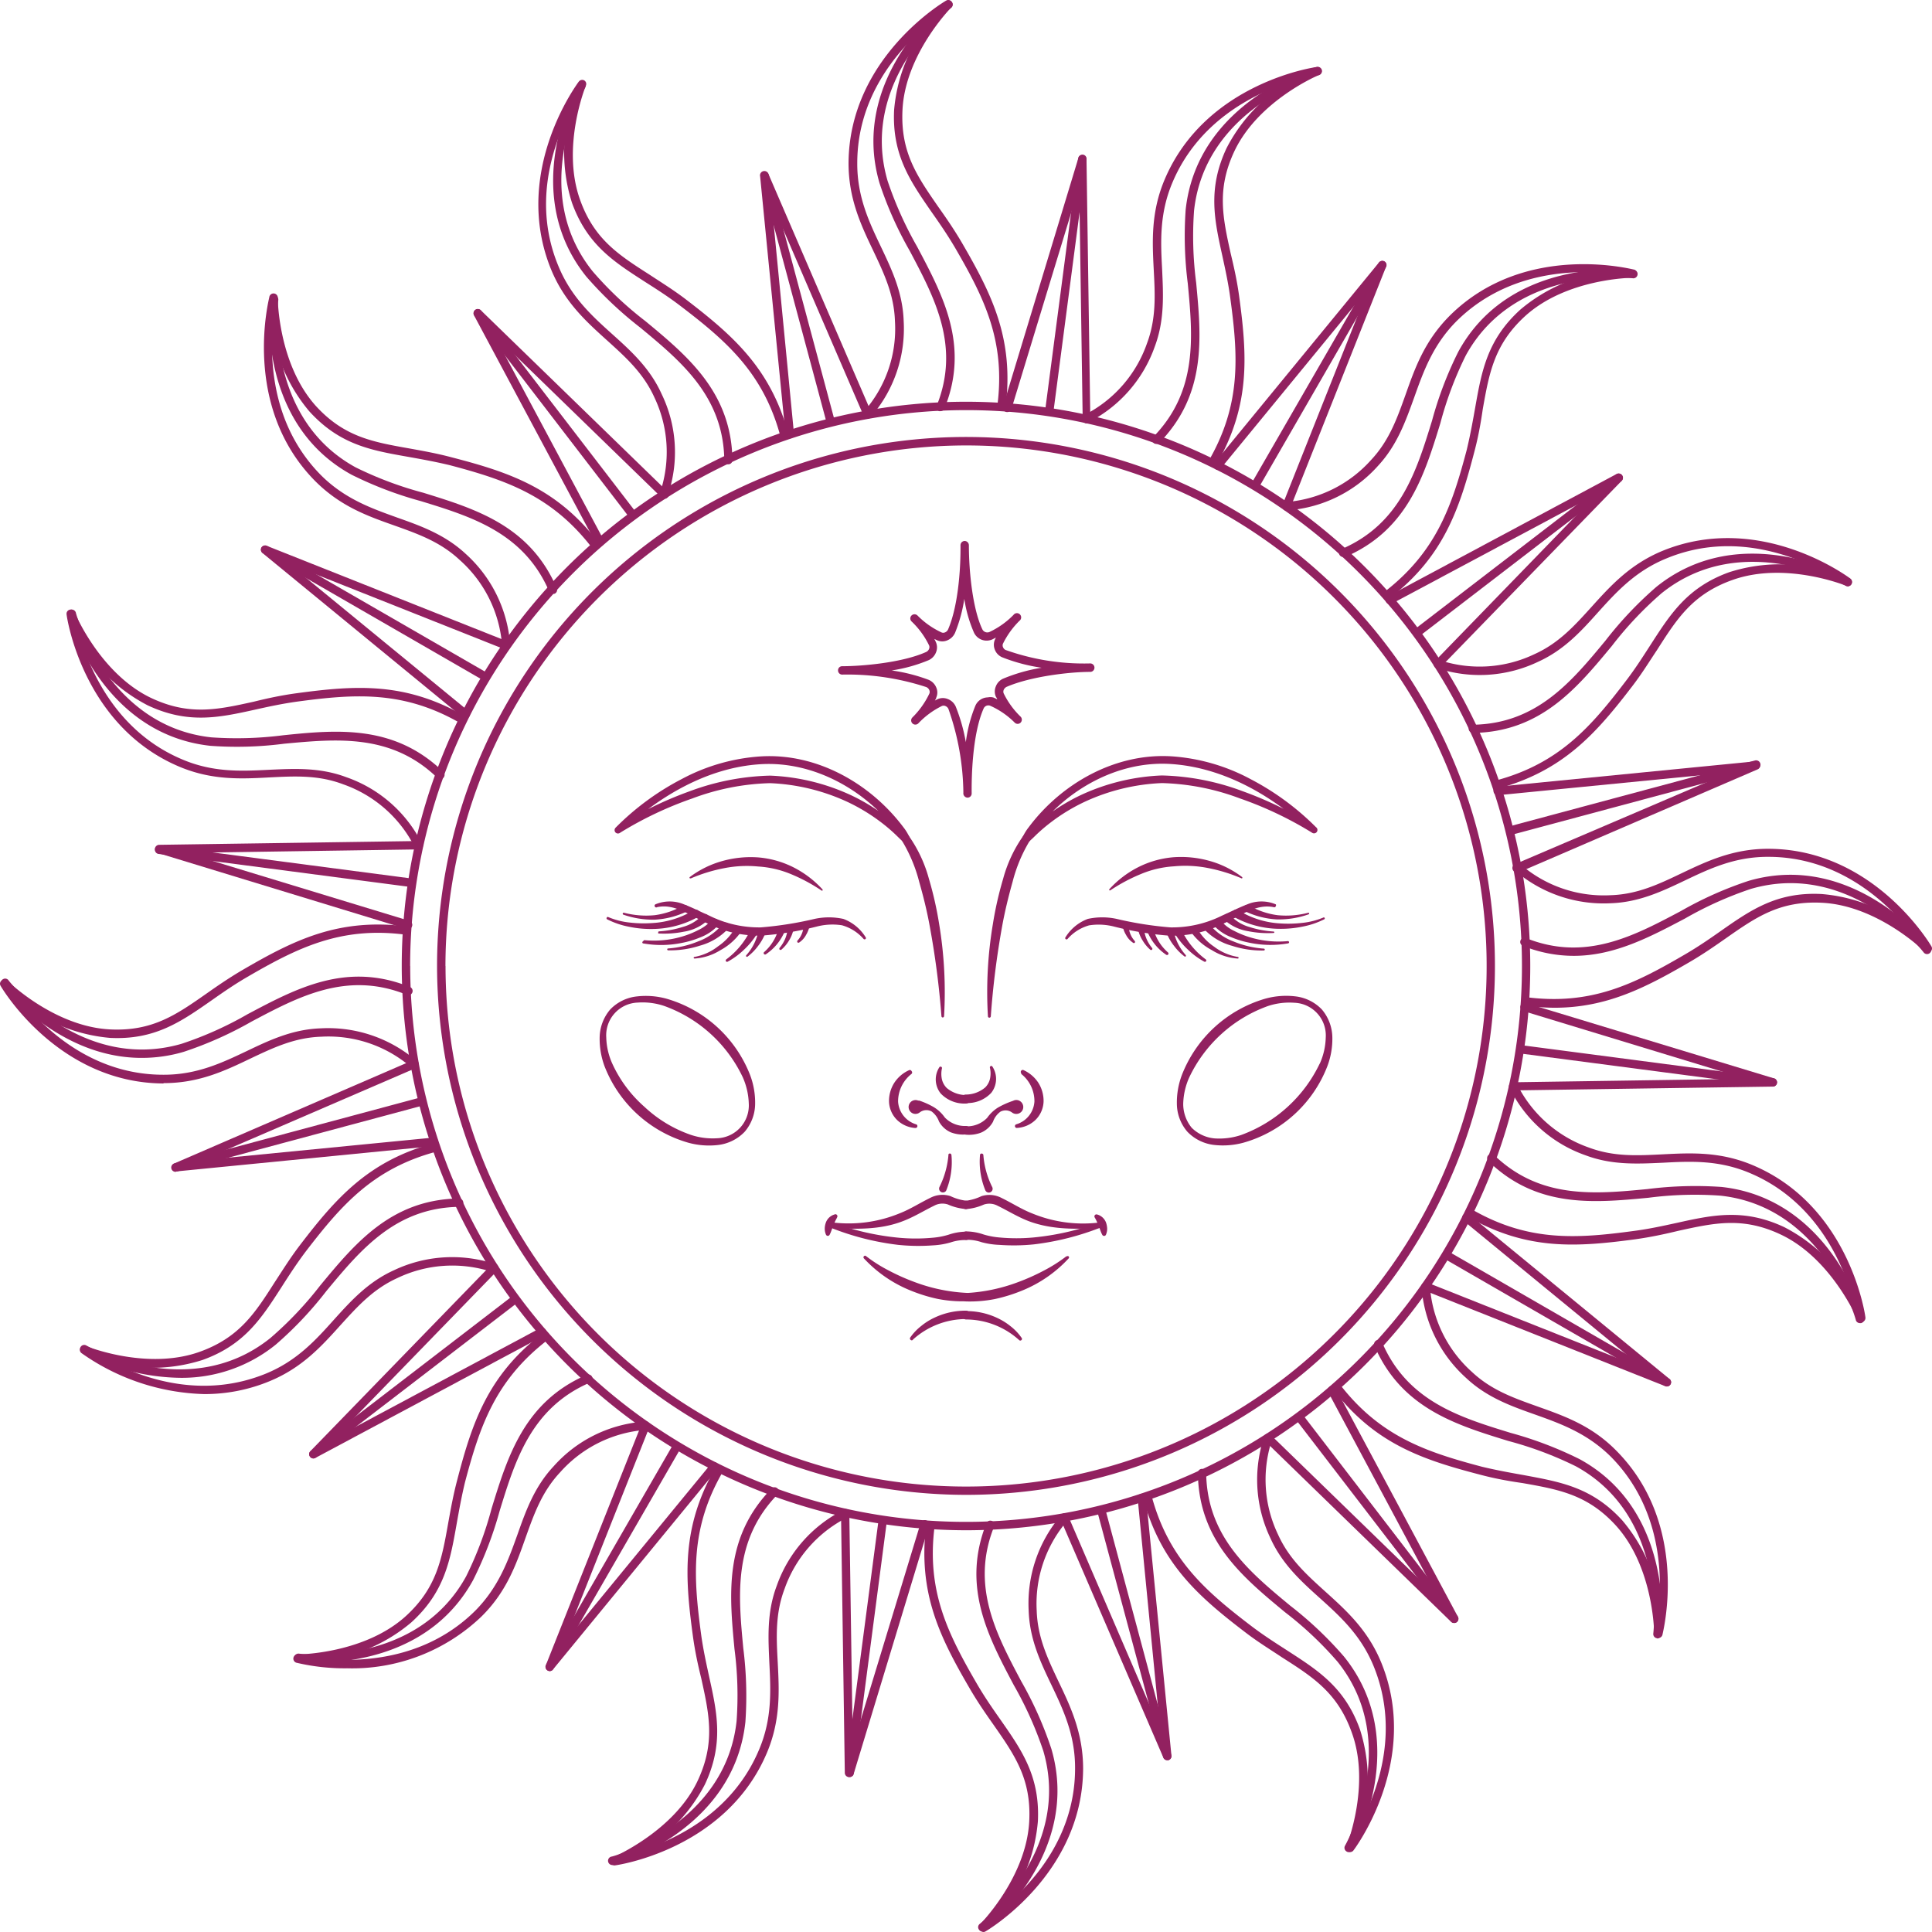 <svg xmlns="http://www.w3.org/2000/svg" viewBox="0 0 228.14 228.14"><defs><style>.cls-1{fill:#922160;}</style></defs><g id="Layer_2" data-name="Layer 2"><g id="BG"><path class="cls-1" d="M51.61,114.07a62.46,62.46,0,1,1,62.46,62.45A62.53,62.53,0,0,1,51.61,114.07Zm1,0A61.47,61.47,0,1,0,114.07,52.6,61.54,61.54,0,0,0,52.6,114.07Z"/><path class="cls-1" d="M47.44,114.07a66.63,66.63,0,1,1,66.63,66.63A66.71,66.71,0,0,1,47.44,114.07Zm1,0a65.64,65.64,0,1,0,65.64-65.64A65.71,65.71,0,0,0,48.43,114.07Z"/><path class="cls-1" d="M113.76,93.61A30.63,30.63,0,0,0,112,83.73a.65.65,0,0,0-.37-.36.53.53,0,0,0-.41,0,9.68,9.68,0,0,0-2.78,2.05h0a.49.49,0,0,1-.7-.7h0a9.94,9.94,0,0,0,2-2.81.52.52,0,0,0,0-.41.67.67,0,0,0-.37-.37,29.91,29.91,0,0,0-9.92-1.47h0a.49.49,0,0,1-.49-.49.48.48,0,0,1,.48-.5c2.38,0,7.14-.42,9.92-1.68a.67.67,0,0,0,.35-.37.53.53,0,0,0,0-.41,9.77,9.77,0,0,0-2.07-2.83h0a.49.49,0,0,1,0-.7.5.5,0,0,1,.7,0h0a9.69,9.69,0,0,0,2.84,2,.5.5,0,0,0,.4,0,.66.66,0,0,0,.38-.37c1.13-2.61,1.49-6.84,1.46-9.92h0a.5.5,0,0,1,.49-.51h0a.51.51,0,0,1,.5.49h0c0,3.28.48,7.62,1.59,9.94a.65.65,0,0,0,.88.3,9.76,9.76,0,0,0,2.8-2h0a.5.5,0,1,1,.71.69h0A10,10,0,0,0,118.44,76a.51.51,0,0,0,0,.42.61.61,0,0,0,.3.33,27.56,27.56,0,0,0,10,1.59h0a.5.5,0,0,1,0,1h0c-2.42,0-7,.53-9.86,1.76a.72.72,0,0,0-.36.37.54.54,0,0,0,0,.41,9.82,9.82,0,0,0,2,2.75h0a.5.5,0,0,1,0,.7.49.49,0,0,1-.7,0,9.55,9.55,0,0,0-2.91-2,.61.61,0,0,0-.77.36c-1.37,3.12-1.42,8.41-1.4,10h0a.49.49,0,0,1-.49.5h0A.51.51,0,0,1,113.76,93.61Zm3.56-11.24.43.2c0-.11-.11-.21-.16-.32a1.53,1.53,0,0,1,0-1.19,1.63,1.63,0,0,1,.89-.93A20.45,20.45,0,0,1,123,78.85a20.65,20.65,0,0,1-4.67-1.24,1.6,1.6,0,0,1-.85-.88,1.54,1.54,0,0,1,0-1.19l.12-.25-.39.2a1.65,1.65,0,0,1-2.19-.77,15.69,15.69,0,0,1-1.15-4,17.63,17.63,0,0,1-1.09,4,1.71,1.71,0,0,1-.93.9,1.5,1.5,0,0,1-1.16,0h0l-.36-.17c.07.13.14.27.2.41a1.53,1.53,0,0,1,0,1.17,1.67,1.67,0,0,1-.88.93,18.4,18.4,0,0,1-4.36,1.21,20.35,20.35,0,0,1,4.35,1.1,1.66,1.66,0,0,1,.92.92,1.47,1.47,0,0,1,0,1.18c0,.12-.11.24-.16.35l.34-.17a1.54,1.54,0,0,1,1.19,0,1.66,1.66,0,0,1,.93.89,21.07,21.07,0,0,1,1.19,4.2,16.86,16.86,0,0,1,1.12-4.29,1.63,1.63,0,0,1,1.48-1A1.36,1.36,0,0,1,117.32,82.37Zm-6.38-7.26h0Z"/><path class="cls-1" d="M155.85,125.59a8,8,0,0,0,.7-3.07,3.86,3.86,0,0,0-3.73-4.11,8,8,0,0,0-3.13.4,16.43,16.43,0,0,0-9.27,8.44,8.08,8.08,0,0,0-.7,3.08,4.44,4.44,0,0,0,1,2.84,4.38,4.38,0,0,0,2.73,1.26,8.17,8.17,0,0,0,3.13-.41,16.58,16.58,0,0,0,9.26-8.43Zm-9,9.34a9.24,9.24,0,0,1-3.48.27,5.18,5.18,0,0,1-3.16-1.56,5.12,5.12,0,0,1-1.24-3.3,9.2,9.2,0,0,1,.6-3.42,15.08,15.08,0,0,1,9.87-9,9.21,9.21,0,0,1,3.47-.27,5.13,5.13,0,0,1,3.17,1.54,5.21,5.21,0,0,1,1.25,3.3,9.14,9.14,0,0,1-.6,3.44,15,15,0,0,1-9.88,9Z"/><path class="cls-1" d="M71.4,125.94a9.33,9.33,0,0,1-.59-3.44,5.21,5.21,0,0,1,1.25-3.3,5.11,5.11,0,0,1,3.17-1.54,9.21,9.21,0,0,1,3.47.27,15.08,15.08,0,0,1,9.87,9,9.2,9.2,0,0,1,.6,3.42,5.12,5.12,0,0,1-1.24,3.3,5.18,5.18,0,0,1-3.17,1.56,9.21,9.21,0,0,1-3.47-.27,15.06,15.06,0,0,1-9.89-9ZM81.55,134a8.14,8.14,0,0,0,3.13.41,3.88,3.88,0,0,0,3.74-4.1,8.28,8.28,0,0,0-.7-3.08,16.41,16.41,0,0,0-9.28-8.44,8,8,0,0,0-3.13-.4,3.86,3.86,0,0,0-3.72,4.11,8,8,0,0,0,.7,3.07,15.16,15.16,0,0,0,3.8,5.12A15.35,15.35,0,0,0,81.55,134Z"/><path class="cls-1" d="M125.92,148.35a17.83,17.83,0,0,1-2.72,1.72,24.71,24.71,0,0,1-2.93,1.31,20.44,20.44,0,0,1-6.2,1.31h0a.49.49,0,0,0-.46.53.48.48,0,0,0,.48.46,15.34,15.34,0,0,0,3.38-.28,18.84,18.84,0,0,0,3.22-1,15.31,15.31,0,0,0,5.5-3.8.17.17,0,0,0,0-.24.18.18,0,0,0-.22,0Z"/><path class="cls-1" d="M129.82,144.36a15.75,15.75,0,0,1-7.9-1.06c-1.27-.49-2.34-1.2-3.67-1.85a3.09,3.09,0,0,0-2.36-.2,6,6,0,0,1-1.82.54.49.49,0,0,0-.5.49.5.5,0,0,0,.48.5h0a6.44,6.44,0,0,0,2.13-.54,2.08,2.08,0,0,1,1.64.15c1.14.55,2.4,1.34,3.71,1.83,2.7,1,5.58.94,8.32.79a.33.33,0,1,0,0-.65Z"/><path class="cls-1" d="M129.72,144.38a30.89,30.89,0,0,1-7.72,1.75,21.61,21.61,0,0,1-3.94,0,9.26,9.26,0,0,1-1.89-.35,6.57,6.57,0,0,0-2.1-.37h0a.52.52,0,0,0-.49.51.5.5,0,0,0,.51.48,5.4,5.4,0,0,1,1.84.29A9.32,9.32,0,0,0,118,147a23.39,23.39,0,0,0,4.1-.06,31.75,31.75,0,0,0,7.9-2,.34.34,0,0,0,.18-.44.33.33,0,0,0-.42-.19Z"/><path class="cls-1" d="M129.33,143.87a6.51,6.51,0,0,1,.4.89c.15.31.22.66.43,1.05v0a.24.24,0,0,0,.32.11.22.22,0,0,0,.12-.13,1.72,1.72,0,0,0,.14-.68,2.45,2.45,0,0,0-.12-.7,1.54,1.54,0,0,0-1.08-1,.24.24,0,0,0-.28.34Z"/><path class="cls-1" d="M120.57,126.8a4.1,4.1,0,0,1,1.58,3.27,3,3,0,0,1-2.13,2.69h0a.22.22,0,0,0,.1.43,3.43,3.43,0,0,0,2.11-.9,3.2,3.2,0,0,0,1-2.19,4,4,0,0,0-.63-2.26,4.14,4.14,0,0,0-1.72-1.47.23.23,0,0,0-.32.11.23.23,0,0,0,.06.28Z"/><path class="cls-1" d="M115.73,136.34a8.86,8.86,0,0,0,.62,4.21.45.45,0,0,0,.83-.35.08.08,0,0,0,0,0,10.25,10.25,0,0,1-1.06-3.81h0a.19.19,0,0,0-.2-.17A.17.17,0,0,0,115.73,136.34Z"/><path class="cls-1" d="M120.65,158a6.23,6.23,0,0,0-1.29-1.37,7.54,7.54,0,0,0-1.6-1,8.56,8.56,0,0,0-3.69-.81.49.49,0,0,0-.49.49.51.51,0,0,0,.49.5,9.38,9.38,0,0,1,6.27,2.43v0a.19.19,0,0,0,.28,0A.18.18,0,0,0,120.65,158Z"/><path class="cls-1" d="M116.9,126.1a3,3,0,0,1,0,1.3,2.13,2.13,0,0,1-.55,1,3.57,3.57,0,0,1-2.3.85h0a.5.5,0,0,0,0,1,3.84,3.84,0,0,0,3-1.2,2.66,2.66,0,0,0,.12-3.13.16.16,0,0,0-.23,0A.16.16,0,0,0,116.9,126.1Z"/><path class="cls-1" d="M119.6,130a9.84,9.84,0,0,0-1.76.79,4.47,4.47,0,0,0-1.27,1.21,3.29,3.29,0,0,1-2.5,1,.5.5,0,0,0-.45.54.49.49,0,0,0,.45.45,4,4,0,0,0,1.79-.25,2.92,2.92,0,0,0,1.4-1.28,2.49,2.49,0,0,1,.88-1.19,1.29,1.29,0,0,1,1.38.11.83.83,0,0,0,1.15-.17.82.82,0,0,0-.17-1.15.79.79,0,0,0-.78-.11Z"/><path class="cls-1" d="M120.81,98.73a16.07,16.07,0,0,0-2.36,5.06,41.71,41.71,0,0,0-1.21,5.35,48.42,48.42,0,0,0-.58,10.88.16.16,0,0,0,.17.15A.17.17,0,0,0,117,120a100.06,100.06,0,0,1,1.35-10.69c.32-1.76.75-3.5,1.23-5.21a17.86,17.86,0,0,1,2-4.79l0,0a.49.49,0,0,0-.13-.68A.5.5,0,0,0,120.81,98.73Z"/><path class="cls-1" d="M155.38,97.68a43.33,43.33,0,0,0-8.67-4.26,29,29,0,0,0-9.52-1.85,25,25,0,0,0-9.44,2.26,22.68,22.68,0,0,0-4.17,2.52,18.82,18.82,0,0,0-1.87,1.58l-.43.42-.21.2-.06.06v0c-.09.07.17-.21.53.09.19.33.08.27.11.29a.34.34,0,0,1,0,.1,7.08,7.08,0,0,1,.56-.87c3.73-5,9.81-8.42,16.09-8s12.06,3.8,16.58,8.07l0,0a.41.41,0,0,0,.57,0,.4.4,0,0,0,0-.56,31.32,31.32,0,0,0-7.8-5.74,22.94,22.94,0,0,0-9.31-2.68c-6.64-.41-13,3.2-16.87,8.38a6.07,6.07,0,0,0-.71,1.15,1.11,1.11,0,0,0,0,.17s-.08,0,.12.32c.37.3.65,0,.56.09l.11-.07a1.27,1.27,0,0,0,.16-.15l.23-.21.42-.41a20,20,0,0,1,1.79-1.52,22,22,0,0,1,4-2.41,24,24,0,0,1,9.06-2.18,28.17,28.17,0,0,1,9.2,1.81,43.14,43.14,0,0,1,8.54,4.06.4.4,0,1,0,.44-.67Z"/><path class="cls-1" d="M102,148.58a15.31,15.31,0,0,0,5.5,3.8,18.84,18.84,0,0,0,3.22,1,15.34,15.34,0,0,0,3.38.28.48.48,0,0,0,.48-.5.5.5,0,0,0-.46-.49h0a20.32,20.32,0,0,1-6.2-1.31,24.71,24.71,0,0,1-2.93-1.31,17.35,17.35,0,0,1-2.72-1.72h0a.17.17,0,0,0-.24,0A.18.18,0,0,0,102,148.58Z"/><path class="cls-1" d="M98.26,145c2.75.15,5.63.25,8.33-.79,1.31-.49,2.57-1.28,3.71-1.83a2.05,2.05,0,0,1,1.63-.15,6.5,6.5,0,0,0,2.14.54h0a.5.5,0,0,0,.48-.51.49.49,0,0,0-.5-.48,5.89,5.89,0,0,1-1.82-.54,3.09,3.09,0,0,0-2.36.2c-1.33.65-2.4,1.36-3.67,1.85a15.79,15.79,0,0,1-7.91,1.06.33.33,0,0,0-.35.29.33.33,0,0,0,.29.36Z"/><path class="cls-1" d="M98.16,145a31.53,31.53,0,0,0,7.9,2,23.29,23.29,0,0,0,4.09.06,9.13,9.13,0,0,0,2.07-.34,5.49,5.49,0,0,1,1.85-.29.48.48,0,0,0,.5-.48.5.5,0,0,0-.48-.51h0a6.68,6.68,0,0,0-2.11.37,9,9,0,0,1-1.88.35,21.61,21.61,0,0,1-3.94,0,30.89,30.89,0,0,1-7.72-1.75h0a.34.34,0,0,0-.43.2A.34.34,0,0,0,98.16,145Z"/><path class="cls-1" d="M98.59,143.4a1.54,1.54,0,0,0-1.08,1,2.15,2.15,0,0,0-.12.7,1.72,1.72,0,0,0,.14.68.24.24,0,0,0,.32.14.34.34,0,0,0,.12-.12v0c.2-.39.28-.74.42-1.05a6.56,6.56,0,0,1,.41-.89l.06-.13a.24.24,0,0,0-.28-.34Z"/><path class="cls-1" d="M107.33,126.38a4.08,4.08,0,0,0-1.72,1.47,4,4,0,0,0-.63,2.26,3.2,3.2,0,0,0,1,2.19,3.43,3.43,0,0,0,2.1.9.23.23,0,0,0,.25-.2.21.21,0,0,0-.14-.23h0a3,3,0,0,1-2.14-2.69,4.14,4.14,0,0,1,1.59-3.27l0,0a.23.23,0,0,0,0-.33A.22.22,0,0,0,107.33,126.38Z"/><path class="cls-1" d="M112,136.35a10.44,10.44,0,0,1-1.06,3.81.45.45,0,0,0,.79.43l0,0a8.86,8.86,0,0,0,.62-4.21.2.2,0,0,0-.2-.17.19.19,0,0,0-.17.17Z"/><path class="cls-1" d="M107.8,158.19a9.36,9.36,0,0,1,6.27-2.43.5.5,0,0,0,.49-.5.49.49,0,0,0-.49-.49,8.56,8.56,0,0,0-3.69.81,7.3,7.3,0,0,0-1.6,1,6.27,6.27,0,0,0-1.3,1.37.21.21,0,0,0,.06.28.19.19,0,0,0,.24,0Z"/><path class="cls-1" d="M110.94,126a2.65,2.65,0,0,0,.14,3.12,3.85,3.85,0,0,0,3,1.19.5.5,0,0,0,0-1h0a3.57,3.57,0,0,1-2.29-.84,2.15,2.15,0,0,1-.56-1,3,3,0,0,1,0-1.31.16.16,0,0,0-.12-.2A.16.16,0,0,0,110.94,126Z"/><path class="cls-1" d="M108.62,131.35a1.29,1.29,0,0,1,1.38-.11,2.55,2.55,0,0,1,.88,1.19,2.94,2.94,0,0,0,1.39,1.28,4.06,4.06,0,0,0,1.8.25.5.5,0,0,0,0-1,3.29,3.29,0,0,1-2.5-1,4.38,4.38,0,0,0-1.28-1.21,9.43,9.43,0,0,0-1.75-.79l-.12,0a.82.82,0,1,0-.59,1.53A.82.82,0,0,0,108.62,131.35Z"/><path class="cls-1" d="M106.54,99.33a17.83,17.83,0,0,1,2,4.79c.49,1.71.92,3.45,1.24,5.21A100.06,100.06,0,0,1,111.17,120a.16.16,0,0,0,.16.15.17.17,0,0,0,.15-.15,49,49,0,0,0-.58-10.88,41.71,41.71,0,0,0-1.21-5.35,16.1,16.1,0,0,0-2.37-5.06.49.49,0,0,0-.8.57Z"/><path class="cls-1" d="M73.2,98.35a43.14,43.14,0,0,1,8.54-4.06,28.11,28.11,0,0,1,9.19-1.81A24,24,0,0,1,100,94.66a22,22,0,0,1,4,2.41,20,20,0,0,1,1.79,1.52l.42.41.22.21.17.15.11.07c-.09-.06.19.21.56-.09.2-.33.09-.28.12-.32a.55.55,0,0,0,0-.17,5.61,5.61,0,0,0-.7-1.15c-3.89-5.18-10.23-8.79-16.87-8.38A22.9,22.9,0,0,0,80.49,92a31.14,31.14,0,0,0-7.8,5.74.41.41,0,0,0,0,.57.42.42,0,0,0,.57,0l0,0c4.51-4.27,10.31-7.7,16.58-8.07s12.36,3.06,16.08,8a7.35,7.35,0,0,1,.57.87.34.34,0,0,1,0-.1s-.07,0,.12-.29c.35-.3.62,0,.52-.09v0l-.06-.06-.21-.2-.44-.42a18.7,18.7,0,0,0-1.86-1.58,22.43,22.43,0,0,0-4.18-2.52,25,25,0,0,0-9.44-2.26,29,29,0,0,0-9.51,1.85,43.33,43.33,0,0,0-8.67,4.26.39.39,0,0,0-.12.55A.4.4,0,0,0,73.2,98.35Z"/><path class="cls-1" d="M150.65,106.79a4.33,4.33,0,0,0-3.37,0c-1.05.41-2,.9-3,1.34a13.16,13.16,0,0,1-6.07,1.38,41.91,41.91,0,0,1-6.34-1,8,8,0,0,0-3.42,0,5.26,5.26,0,0,0-2.62,2.15.17.17,0,0,0,0,.23.17.17,0,0,0,.22,0h0a5.29,5.29,0,0,1,2.56-1.62,7.31,7.31,0,0,1,3,.16,37.89,37.89,0,0,0,6.49,1.06,13.59,13.59,0,0,0,6.49-1.48c2-.91,3.76-2.33,5.85-1.88a.17.17,0,0,0,.21-.14A.17.17,0,0,0,150.65,106.79Z"/><path class="cls-1" d="M152.1,111.13a11.69,11.69,0,0,1-4.33-.4,10.63,10.63,0,0,1-2-.79,4.66,4.66,0,0,1-1.59-1.2l0,0a.51.51,0,0,0-.7-.11.5.5,0,0,0-.11.69l0,0a5.47,5.47,0,0,0,2,1.34,11,11,0,0,0,2.21.67,12.06,12.06,0,0,0,4.52.07.14.14,0,0,0,.12-.16A.16.16,0,0,0,152.1,111.13Z"/><path class="cls-1" d="M156.31,108.33a8.86,8.86,0,0,1-2.55.65,14.45,14.45,0,0,1-2.63.06,10.4,10.4,0,0,1-4.89-1.55.48.48,0,0,0-.66.14.47.47,0,0,0,.14.65l0,0a11.27,11.27,0,0,0,5.35,1.4,12.6,12.6,0,0,0,2.74-.26,9.67,9.67,0,0,0,2.59-.88.13.13,0,0,0,0-.18.13.13,0,0,0-.16,0Z"/><path class="cls-1" d="M154.49,107.78a10.39,10.39,0,0,1-3.63.29,9.11,9.11,0,0,1-3.39-1.16.41.41,0,1,0-.4.72l0,0a10,10,0,0,0,3.72.94,10.61,10.61,0,0,0,3.73-.6.11.11,0,0,0,.07-.14A.11.11,0,0,0,154.49,107.78Z"/><path class="cls-1" d="M142.16,109.69a7.09,7.09,0,0,0,3.34,2,11.35,11.35,0,0,0,3.74.55.11.11,0,0,0,.11-.11.11.11,0,0,0-.1-.11,11.49,11.49,0,0,1-3.57-.84,6.64,6.64,0,0,1-2.83-2h0a.43.43,0,0,0-.61-.1.44.44,0,0,0-.1.61Z"/><path class="cls-1" d="M140.6,110a7.19,7.19,0,0,0,2.49,2.19,6.59,6.59,0,0,0,3.07,1,.09.09,0,0,0,.1-.09.1.1,0,0,0-.09-.1,6.33,6.33,0,0,1-2.8-1.21,6.47,6.47,0,0,1-2-2.15v0a.42.42,0,0,0-.56-.19.43.43,0,0,0-.19.57S140.59,110,140.6,110Z"/><path class="cls-1" d="M138.73,110.25a9.26,9.26,0,0,0,1.55,1.89,8.9,8.9,0,0,0,1.93,1.42.17.17,0,0,0,.22-.07.16.16,0,0,0-.05-.2,9.33,9.33,0,0,1-2.85-3.45v0a.46.46,0,0,0-.6-.22.45.45,0,0,0-.22.6Z"/><path class="cls-1" d="M137.76,110.16a5.87,5.87,0,0,0,.89,1.55,6.08,6.08,0,0,0,1.21,1.22.11.11,0,0,0,.16,0,.14.14,0,0,0,0-.15,6.09,6.09,0,0,1-1.42-2.79v0a.43.43,0,0,0-.5-.34.44.44,0,0,0-.34.5S137.75,110.14,137.76,110.16Z"/><path class="cls-1" d="M135.49,110a6,6,0,0,0,2.23,2.75.18.18,0,0,0,.24-.06.19.19,0,0,0-.05-.23,5.58,5.58,0,0,1-1.69-2.7v0a.38.38,0,1,0-.73.23S135.49,110,135.49,110Z"/><path class="cls-1" d="M134.39,109.76a4,4,0,0,0,.55,1.32,4.52,4.52,0,0,0,.88,1.06.16.16,0,0,0,.22,0,.15.15,0,0,0,0-.2,4.38,4.38,0,0,1-.65-1.07,3.65,3.65,0,0,1-.29-1.17h0a.36.36,0,1,0-.71,0Z"/><path class="cls-1" d="M132.55,109.2a3,3,0,0,0,.42,1.2,2.49,2.49,0,0,0,.82.92.15.15,0,0,0,.21,0,.17.17,0,0,0,0-.2h0a2.75,2.75,0,0,1-.72-1.86v0a.35.35,0,0,0-.33-.36.36.36,0,0,0-.36.34Z"/><path class="cls-1" d="M150.39,110a11.7,11.7,0,0,1-2.83-.53,4.82,4.82,0,0,1-2.28-1.39h0a.44.44,0,0,0-.7.54l0,0a5.48,5.48,0,0,0,2.81,1.34,11.9,11.9,0,0,0,3,.21.09.09,0,0,0,.09-.1A.1.1,0,0,0,150.39,110Z"/><path class="cls-1" d="M146.65,103.55a11.38,11.38,0,0,0-3.82-1.89,12.43,12.43,0,0,0-4.3-.43,11.32,11.32,0,0,0-4.16,1.19A11.85,11.85,0,0,0,131,105a.11.11,0,0,0,0,.13.11.11,0,0,0,.12,0,20.47,20.47,0,0,1,3.63-1.93,11.92,11.92,0,0,1,3.89-.9,13.87,13.87,0,0,1,4,.2,19.24,19.24,0,0,1,3.92,1.2.11.11,0,0,0,.13,0A.11.11,0,0,0,146.65,103.55Z"/><path class="cls-1" d="M77.6,107.12c2.08-.45,3.87,1,5.85,1.88a13.59,13.59,0,0,0,6.49,1.48,37.78,37.78,0,0,0,6.48-1.06,7.36,7.36,0,0,1,3-.16,5.29,5.29,0,0,1,2.56,1.62h0a.17.17,0,0,0,.23,0,.16.16,0,0,0,0-.22,5.22,5.22,0,0,0-2.62-2.15,8,8,0,0,0-3.41,0,42.11,42.11,0,0,1-6.34,1,13.16,13.16,0,0,1-6.07-1.38c-1-.44-1.94-.93-3-1.34a4.36,4.36,0,0,0-3.38,0,.18.18,0,0,0-.08.23A.19.19,0,0,0,77.6,107.12Z"/><path class="cls-1" d="M76,111.41a12.11,12.11,0,0,0,4.53-.07,11,11,0,0,0,2.21-.67,5.44,5.44,0,0,0,2-1.34.49.49,0,0,0,0-.7.5.5,0,0,0-.7,0l0,0,0,0a4.76,4.76,0,0,1-1.59,1.2,10.63,10.63,0,0,1-2,.79,11.72,11.72,0,0,1-4.34.4.15.15,0,0,0-.15.13A.13.13,0,0,0,76,111.41Z"/><path class="cls-1" d="M71.7,108.56a9.74,9.74,0,0,0,2.6.88,12.54,12.54,0,0,0,2.74.26,11.27,11.27,0,0,0,5.35-1.4.47.47,0,0,0,.18-.64.48.48,0,0,0-.64-.19l0,0A10.48,10.48,0,0,1,77,109a14.45,14.45,0,0,1-2.63-.06,8.78,8.78,0,0,1-2.55-.65h0a.13.13,0,0,0-.17.06A.14.14,0,0,0,71.7,108.56Z"/><path class="cls-1" d="M73.59,108a10.61,10.61,0,0,0,3.73.6,10.06,10.06,0,0,0,3.72-.94.41.41,0,0,0,.2-.55.4.4,0,0,0-.54-.2h0a9.11,9.11,0,0,1-3.39,1.16,10.37,10.37,0,0,1-3.63-.29.12.12,0,0,0-.14.08A.11.11,0,0,0,73.59,108Z"/><path class="cls-1" d="M85.29,109.16a6.61,6.61,0,0,1-2.84,2,11.36,11.36,0,0,1-3.56.84.1.1,0,0,0-.1.11.11.11,0,0,0,.11.11,11.38,11.38,0,0,0,3.74-.55,7.13,7.13,0,0,0,3.34-2,.44.44,0,0,0,0-.62.43.43,0,0,0-.62.05l0,0Z"/><path class="cls-1" d="M86.8,109.59a6.57,6.57,0,0,1-2,2.15A6.36,6.36,0,0,1,82,113a.1.1,0,0,0-.09.1.11.11,0,0,0,.1.09,6.59,6.59,0,0,0,3.08-1A7.08,7.08,0,0,0,87.53,110a.42.42,0,1,0-.7-.46.05.05,0,0,0,0,0Z"/><path class="cls-1" d="M88.61,109.84a9.33,9.33,0,0,1-2.85,3.45.16.16,0,0,0,.17.27,8.9,8.9,0,0,0,1.93-1.42,9.26,9.26,0,0,0,1.55-1.89.45.45,0,0,0-.14-.62.46.46,0,0,0-.63.14s0,0,0,0Z"/><path class="cls-1" d="M89.55,110a6.09,6.09,0,0,1-1.42,2.79.12.12,0,0,0,0,.17.12.12,0,0,0,.15,0,6.08,6.08,0,0,0,1.21-1.22,6.16,6.16,0,0,0,.89-1.55.43.43,0,1,0-.81-.29s0,0,0,.06Z"/><path class="cls-1" d="M91.92,109.73a5.58,5.58,0,0,1-1.69,2.7.16.16,0,0,0,0,.24.17.17,0,0,0,.23,0A6,6,0,0,0,92.65,110a.39.39,0,0,0-.2-.51.38.38,0,0,0-.51.2s0,0,0,0Z"/><path class="cls-1" d="M93,109.68a3.91,3.91,0,0,1-.28,1.17,4.38,4.38,0,0,1-.65,1.07.16.16,0,0,0,0,.22.16.16,0,0,0,.2,0,4.33,4.33,0,0,0,.89-1.06,4.21,4.21,0,0,0,.54-1.32.36.36,0,0,0-.27-.43.37.37,0,0,0-.43.28.43.43,0,0,1,0,0Z"/><path class="cls-1" d="M94.89,109.2a2.74,2.74,0,0,1-.71,1.86h0a.17.17,0,0,0,0,.23.17.17,0,0,0,.2,0,2.49,2.49,0,0,0,.82-.92,3.16,3.16,0,0,0,.42-1.2.35.35,0,0,0-.31-.38.36.36,0,0,0-.39.31v.07Z"/><path class="cls-1" d="M77.75,110.23a11.82,11.82,0,0,0,3-.21,5.4,5.4,0,0,0,2.81-1.34.43.43,0,0,0,0-.62.44.44,0,0,0-.62,0s0,0,0,0h0a4.86,4.86,0,0,1-2.29,1.39,11.62,11.62,0,0,1-2.82.53.1.1,0,0,0-.1.11A.11.11,0,0,0,77.75,110.23Z"/><path class="cls-1" d="M81.59,103.72a19.05,19.05,0,0,1,3.92-1.2,13.87,13.87,0,0,1,4-.2,12,12,0,0,1,3.89.9A20.47,20.47,0,0,1,97,105.15a.09.09,0,0,0,.13,0,.13.13,0,0,0,0-.12,12,12,0,0,0-3.39-2.59,11.32,11.32,0,0,0-4.16-1.19,12.43,12.43,0,0,0-4.3.43,11.53,11.53,0,0,0-3.83,1.89.1.1,0,0,0,0,.14S81.55,103.73,81.59,103.72Z"/><path class="cls-1" d="M102.59,49.24a.52.52,0,0,0,.38-.17,15.84,15.84,0,0,0,3.74-11.17c-.11-3.36-1.42-6.1-2.68-8.75-1.39-2.91-2.82-5.92-2.8-9.88,0-7.82,4.71-13.24,8-16.07A19.5,19.5,0,0,0,105.58,13c-.25,5.29,1.9,8.38,4.4,12,.92,1.31,1.86,2.66,2.79,4.24,3.43,5.91,6,11,5,18.68a.5.5,0,0,0,.43.56.5.5,0,0,0,.55-.43c1-8-1.59-13.23-5.12-19.31-.94-1.61-1.9-3-2.83-4.31C108.3,20.81,106.33,18,106.57,13,106.88,6.4,112.31.9,112.36.85a.49.49,0,0,0,0-.65.47.47,0,0,0-.63-.13c-.12.06-11.47,6.69-11.53,19.2,0,4.18,1.46,7.29,2.9,10.3,1.27,2.68,2.48,5.21,2.58,8.36a14.75,14.75,0,0,1-3.5,10.48.5.5,0,0,0,0,.7A.5.5,0,0,0,102.59,49.24Z"/><path class="cls-1" d="M128.26,50h0a.51.51,0,0,0,.49-.5l-.45-30.68a.51.51,0,0,0-.43-.48.49.49,0,0,0-.54.35L118.44,48a.5.5,0,0,0,1,.28l8-26.27.41,27.49A.49.49,0,0,0,128.26,50Z"/><path class="cls-1" d="M123.91,49a.5.5,0,0,0,.49-.43l3.9-29.75a.49.49,0,0,0-.42-.56.51.51,0,0,0-.56.43l-3.9,29.75a.5.5,0,0,0,.42.56Z"/><path class="cls-1" d="M143.24,55.06a.51.51,0,0,0,.43-.24c4-7,3.6-12.84,2.66-19.8-.25-1.85-.62-3.49-1-5.07-.94-4.25-1.68-7.6.43-12.09,2.84-6,9.95-9,10-9a.5.5,0,0,0,.29-.59.49.49,0,0,0-.54-.36c-.13,0-13.15,1.81-18,13.33-1.62,3.86-1.44,7.3-1.27,10.63.16,3,.3,5.76-.81,8.71a15,15,0,0,1-7.24,8.35.49.49,0,0,0-.23.66.5.5,0,0,0,.66.23,16,16,0,0,0,7.74-8.89c1.18-3.14,1-6.18.87-9.11-.17-3.22-.34-6.54,1.19-10.2,3-7.19,9.42-10.42,13.5-11.79a19.5,19.5,0,0,0-7.08,7.66c-2.25,4.79-1.44,8.47-.5,12.72.34,1.57.7,3.18.94,5,.92,6.78,1.31,12.49-2.53,19.17A.5.5,0,0,0,143,55,.54.54,0,0,0,143.24,55.06Z"/><path class="cls-1" d="M151.9,60.31a.48.48,0,0,0,.46-.32l11.32-28.51a.5.5,0,0,0-.2-.61.52.52,0,0,0-.64.12L143.41,54.67a.49.49,0,0,0,.07.7.49.49,0,0,0,.69-.07l17.42-21.23L151.44,59.63a.5.5,0,0,0,.28.64A.58.58,0,0,0,151.9,60.31Z"/><path class="cls-1" d="M148.23,57.79a.51.51,0,0,0,.43-.24l15-26a.49.49,0,0,0-.18-.68.51.51,0,0,0-.68.18l-15,26a.49.49,0,0,0,.43.74Z"/><path class="cls-1" d="M163.79,70.76a.48.48,0,0,0,.3-.11c6.35-4.89,8.23-10.47,10-17.27.48-1.8.77-3.45,1-5.05.76-4.29,1.36-7.67,5-11,4.93-4.48,12.64-4.53,12.72-4.53h0a.49.49,0,0,0,.49-.43.48.48,0,0,0-.36-.54c-.12,0-12.84-3.37-21.72,5.42-3,3-4.13,6.2-5.24,9.34-1,2.8-1.93,5.44-4.09,7.74a15,15,0,0,1-9.88,4.94.49.49,0,0,0-.47.52.51.51,0,0,0,.53.47A15.83,15.83,0,0,0,162.73,55C165,52.55,166,49.69,167,46.92c1.07-3,2.19-6.18,5-9,5.55-5.49,12.69-6,17-5.73a19.59,19.59,0,0,0-9.47,4.37c-3.91,3.55-4.57,7.26-5.33,11.56-.28,1.57-.57,3.2-1,5-1.75,6.61-3.57,12-9.67,16.74a.5.5,0,0,0,.3.89Z"/><path class="cls-1" d="M169.79,78.92a.44.44,0,0,0,.35-.16l21.37-22a.49.49,0,0,0,0-.64.48.48,0,0,0-.63-.14l-27,14.44a.49.49,0,0,0,.47.87l24.22-12.94L169.43,78.08a.5.5,0,0,0,0,.7A.52.52,0,0,0,169.79,78.92Z"/><path class="cls-1" d="M167.36,75.19a.49.49,0,0,0,.3-.1l23.8-18.28a.51.51,0,0,0,.09-.7.5.5,0,0,0-.7-.09L167.06,74.3A.49.49,0,0,0,167,75,.47.47,0,0,0,167.36,75.19Z"/><path class="cls-1" d="M176.77,93.12l.13,0C184.64,91,188.51,86.57,192.77,81c1.14-1.49,2-2.9,2.91-4.26,2.34-3.67,4.19-6.57,8.86-8.24,6.27-2.26,13.41.65,13.48.68a.49.49,0,0,0,.62-.21.5.5,0,0,0-.13-.64c-.1-.08-10.58-8-22.15-3.3-3.87,1.59-6.18,4.15-8.41,6.62-2,2.21-3.86,4.29-6.74,5.59a15,15,0,0,1-11,.78.5.5,0,0,0-.63.3.51.51,0,0,0,.31.64,16,16,0,0,0,11.75-.82c3.07-1.39,5.1-3.64,7.06-5.83,2.16-2.39,4.39-4.86,8.06-6.36,7.22-3,14-.72,17.88,1.2a19.62,19.62,0,0,0-10.42.41c-5,1.79-7,5-9.35,8.64-.87,1.35-1.76,2.75-2.87,4.2-4.14,5.44-7.9,9.76-15.34,11.76a.5.5,0,0,0,.13,1Z"/><path class="cls-1" d="M179.19,103a.43.43,0,0,0,.19,0l28.17-12.15a.5.5,0,0,0,.28-.58.49.49,0,0,0-.53-.37l-30.49,3a.5.5,0,0,0,.1,1l27.33-2.69L179,102a.5.5,0,0,0,.2,1Z"/><path class="cls-1" d="M178.37,98.58l.13,0,29-7.78a.49.49,0,1,0-.26-1l-29,7.78a.49.49,0,0,0-.35.6A.5.5,0,0,0,178.37,98.58Z"/><path class="cls-1" d="M183.55,119c6.14,0,10.73-2.35,15.89-5.35,1.62-.94,3-1.9,4.33-2.83,3.56-2.49,6.36-4.46,11.33-4.22,6.64.31,12.14,5.74,12.19,5.79a.49.49,0,0,0,.65,0,.48.48,0,0,0,.13-.64c-.06-.11-6.7-11.46-19.2-11.52h-.09c-4.14,0-7.23,1.47-10.21,2.89-2.68,1.28-5.21,2.49-8.37,2.59a15,15,0,0,1-10.48-3.5.5.5,0,0,0-.7,0,.49.49,0,0,0,0,.7,16.08,16.08,0,0,0,11.17,3.75c3.36-.11,6.1-1.42,8.75-2.68,2.89-1.38,5.87-2.8,9.79-2.8h.09c7.8,0,13.22,4.71,16.06,8a19.41,19.41,0,0,0-9.79-3.61c-5.28-.27-8.37,1.9-11.94,4.4-1.31.92-2.67,1.86-4.26,2.78-5.9,3.44-11,6-18.67,5a.49.49,0,1,0-.13,1A27.25,27.25,0,0,0,183.55,119Z"/><path class="cls-1" d="M178.68,128.76h0l30.67-.45a.51.51,0,0,0,.49-.43.5.5,0,0,0-.35-.54l-29.32-8.9a.51.51,0,0,0-.62.33.5.5,0,0,0,.33.62l26.28,8-27.49.41a.49.49,0,0,0-.49.5A.49.49,0,0,0,178.68,128.76Z"/><path class="cls-1" d="M209.34,128.31a.51.51,0,0,0,.5-.44.5.5,0,0,0-.43-.55l-29.75-3.9a.51.51,0,0,0-.56.42.5.5,0,0,0,.43.56l29.75,3.9Z"/><path class="cls-1" d="M219.79,156.12h.12a.51.51,0,0,0,.37-.54c0-.14-1.81-13.16-13.33-18-3.86-1.62-7.3-1.44-10.63-1.27-3,.15-5.76.3-8.72-.81a15,15,0,0,1-8.34-7.24.49.49,0,0,0-.89.43,15.8,15.8,0,0,0,8.88,7.74c3.15,1.18,6.18,1,9.12.87,3.21-.17,6.54-.34,10.19,1.19,7.21,3,10.43,9.43,11.8,13.51a19.52,19.52,0,0,0-7.66-7.09c-4.79-2.25-8.47-1.44-12.72-.5-1.57.34-3.18.7-5,.94-6.78.92-12.49,1.31-19.16-2.53a.5.5,0,0,0-.5.86c7,4,12.83,3.59,19.79,2.66,1.86-.26,3.5-.62,5.08-1,4.25-.93,7.6-1.68,12.09.44,6,2.83,9,9.95,9.05,10A.49.49,0,0,0,219.79,156.12Z"/><path class="cls-1" d="M196.83,163.72a.51.51,0,0,0,.43-.24.49.49,0,0,0-.11-.64L173.46,143.4a.49.49,0,0,0-.69.07.49.49,0,0,0,.07.7l21.22,17.42-25.55-10.15a.51.51,0,0,0-.64.28.48.48,0,0,0,.27.64l28.51,11.33A.57.57,0,0,0,196.83,163.72Z"/><path class="cls-1" d="M196.83,163.72a.5.5,0,0,0,.43-.25.48.48,0,0,0-.18-.67l-26-15a.5.5,0,0,0-.68.18.48.48,0,0,0,.18.67l26,15A.42.42,0,0,0,196.83,163.72Z"/><path class="cls-1" d="M195.83,193.42a.5.5,0,0,0,.48-.37c0-.13,3.37-12.84-5.43-21.73-2.94-3-6.19-4.12-9.33-5.24-2.8-1-5.44-1.92-7.74-4.08a15,15,0,0,1-4.94-9.88.49.49,0,0,0-.52-.47.5.5,0,0,0-.47.53,16,16,0,0,0,5.25,10.54c2.45,2.3,5.32,3.32,8.09,4.3,3,1.07,6.17,2.19,9,5,5.49,5.55,6,12.68,5.73,17a19.59,19.59,0,0,0-4.37-9.47C188,175.62,184.28,175,180,174.2c-1.57-.28-3.2-.57-5-1-6.61-1.75-12-3.57-16.74-9.67a.5.5,0,0,0-.7-.09.5.5,0,0,0-.09.69c4.9,6.35,10.48,8.23,17.28,10,1.8.48,3.45.77,5.05,1,4.29.76,7.67,1.36,11,5,4.47,4.92,4.53,12.64,4.53,12.72a.49.49,0,0,0,.43.49Z"/><path class="cls-1" d="M171.72,191.65a.47.47,0,0,0,.3-.1.5.5,0,0,0,.14-.63l-14.44-27a.5.5,0,0,0-.67-.2.5.5,0,0,0-.21.67l12.95,24.22-19.73-19.16a.5.5,0,0,0-.7,0,.49.49,0,0,0,0,.7l22,21.37A.49.49,0,0,0,171.72,191.65Z"/><path class="cls-1" d="M171.72,191.65a.47.47,0,0,0,.3-.1.51.51,0,0,0,.1-.7l-18.28-23.79a.5.5,0,0,0-.79.6l18.28,23.8A.51.51,0,0,0,171.72,191.65Z"/><path class="cls-1" d="M159.43,218.7a.47.47,0,0,0,.39-.19c.08-.1,8-10.57,3.3-22.15-1.58-3.88-4.14-6.18-6.61-8.41-2.21-2-4.29-3.86-5.59-6.74a15,15,0,0,1-.78-11,.5.5,0,1,0-.94-.32,16,16,0,0,0,.82,11.75c1.38,3.06,3.64,5.1,5.82,7.06,2.4,2.16,4.87,4.39,6.37,8.06,2.95,7.24.71,14-1.21,17.89a19.56,19.56,0,0,0-.41-10.43c-1.79-5-5-7-8.63-9.35-1.35-.87-2.75-1.76-4.21-2.87-5.43-4.14-9.75-7.9-11.76-15.34a.49.49,0,1,0-1,.26c2.09,7.74,6.53,11.61,12.11,15.87,1.49,1.14,2.91,2,4.27,2.91,3.67,2.34,6.57,4.19,8.24,8.85C161.91,210.79,159,218,159,218a.49.49,0,0,0,.21.62A.5.5,0,0,0,159.43,218.7Z"/><path class="cls-1" d="M137.83,207.85l.13,0a.51.51,0,0,0,.37-.53l-3-30.49a.49.49,0,0,0-.55-.44.49.49,0,0,0-.44.54L137,204.24,126.13,179a.49.49,0,1,0-.9.39l12.15,28.17A.5.5,0,0,0,137.83,207.85Z"/><path class="cls-1" d="M137.83,207.85l.13,0a.49.49,0,0,0,.35-.61l-7.78-29a.5.5,0,0,0-.6-.35.48.48,0,0,0-.35.61l7.78,29A.49.49,0,0,0,137.83,207.85Z"/><path class="cls-1" d="M116.13,228.14a.42.42,0,0,0,.24-.07c.12-.06,11.46-6.7,11.53-19.2,0-4.19-1.46-7.3-2.9-10.3-1.27-2.68-2.48-5.21-2.58-8.37a15,15,0,0,1,3.49-10.48.47.47,0,0,0,0-.69.48.48,0,0,0-.7,0,16,16,0,0,0-3.74,11.16c.11,3.37,1.41,6.11,2.68,8.76,1.39,2.91,2.82,5.92,2.8,9.88,0,7.8-4.71,13.22-8,16a19.52,19.52,0,0,0,3.61-9.78c.25-5.29-1.9-8.37-4.4-11.95-.92-1.31-1.87-2.67-2.79-4.25-3.43-5.91-6-11-5-18.67a.49.49,0,1,0-1-.13c-1,8,1.58,13.23,5.12,19.3.94,1.62,1.9,3,2.83,4.32,2.49,3.57,4.46,6.38,4.22,11.33-.31,6.65-5.74,12.15-5.79,12.2a.49.49,0,0,0,0,.65A.51.51,0,0,0,116.13,228.14Z"/><path class="cls-1" d="M100.33,209.84a.49.49,0,0,0,.47-.35l8.9-29.32a.5.5,0,0,0-1-.29l-8,26.28-.41-27.49a.49.49,0,0,0-.49-.49h0a.5.5,0,0,0-.49.5l.45,30.67a.5.5,0,0,0,.43.49Z"/><path class="cls-1" d="M100.33,209.84a.5.5,0,0,0,.49-.43l3.9-29.75a.51.51,0,0,0-.43-.56.5.5,0,0,0-.55.43l-3.91,29.75a.51.51,0,0,0,.43.56Z"/><path class="cls-1" d="M72.51,220.28h.06c.13,0,13.15-1.8,18-13.32,1.62-3.86,1.44-7.3,1.27-10.63-.16-3-.31-5.76.81-8.72a15,15,0,0,1,7.24-8.34.5.5,0,0,0,.23-.66.48.48,0,0,0-.66-.23,15.92,15.92,0,0,0-7.74,8.88c-1.19,3.15-1,6.18-.87,9.12.16,3.22.34,6.54-1.2,10.19-3,7.2-9.41,10.42-13.49,11.79a19.61,19.61,0,0,0,7.08-7.65c2.25-4.79,1.44-8.47.5-12.72-.34-1.57-.7-3.18-.95-5-.91-6.77-1.31-12.49,2.54-19.16a.51.51,0,0,0-.18-.68.49.49,0,0,0-.68.18c-4,7-3.6,12.83-2.66,19.79.25,1.86.61,3.5,1,5.08.94,4.25,1.68,7.6-.43,12.09-2.83,6-10,9-10,9.05a.49.49,0,0,0-.29.58A.5.5,0,0,0,72.51,220.28Z"/><path class="cls-1" d="M64.91,197.33a.48.48,0,0,0,.38-.18l19.44-23.69a.49.49,0,1,0-.76-.62L66.54,194.06l10.15-25.55a.49.49,0,0,0-.27-.65.52.52,0,0,0-.65.28L64.45,196.65a.5.5,0,0,0,.21.61A.55.55,0,0,0,64.91,197.33Z"/><path class="cls-1" d="M64.91,197.33a.5.5,0,0,0,.43-.25l15-26a.49.49,0,0,0-.18-.68.51.51,0,0,0-.68.18l-15,26a.5.5,0,0,0,.18.67A.47.47,0,0,0,64.91,197.33Z"/><path class="cls-1" d="M41,197a22.07,22.07,0,0,0,15.82-6.08c3-2.94,4.13-6.19,5.24-9.33,1-2.8,1.93-5.44,4.09-7.74A15,15,0,0,1,76,168.87a.51.51,0,0,0,.47-.52.53.53,0,0,0-.53-.47,15.83,15.83,0,0,0-10.55,5.25c-2.3,2.45-3.31,5.32-4.29,8.09-1.08,3-2.19,6.17-5,9-5.55,5.49-12.69,6-17,5.73a19.55,19.55,0,0,0,9.47-4.37c3.92-3.56,4.58-7.26,5.34-11.55.28-1.58.57-3.21,1-5,1.75-6.61,3.57-12,9.68-16.74a.5.5,0,0,0,.09-.7.48.48,0,0,0-.69-.09c-6.36,4.9-8.24,10.48-10,17.27-.48,1.81-.77,3.47-1.06,5.06-.76,4.28-1.36,7.67-5,11-4.92,4.47-12.65,4.53-12.72,4.53a.49.49,0,0,0-.13,1A24.7,24.7,0,0,0,41,197Z"/><path class="cls-1" d="M37,172.22a.53.53,0,0,0,.24-.06l27-14.44a.49.49,0,0,0,.2-.67.51.51,0,0,0-.67-.21L39.55,169.79l19.16-19.73a.49.49,0,0,0,0-.7.5.5,0,0,0-.7,0l-21.36,22a.5.5,0,0,0-.05.64A.51.51,0,0,0,37,172.22Z"/><path class="cls-1" d="M37,172.22a.48.48,0,0,0,.3-.11l23.8-18.28a.49.49,0,1,0-.6-.78l-23.8,18.28a.5.5,0,0,0,.3.89Z"/><path class="cls-1" d="M24.11,164.62a20,20,0,0,0,7.67-1.5c3.87-1.58,6.18-4.14,8.41-6.62,2-2.2,3.86-4.28,6.73-5.58a15,15,0,0,1,11-.78.5.5,0,0,0,.33-.94,16.05,16.05,0,0,0-11.76.81c-3.06,1.39-5.09,3.65-7.06,5.83-2.15,2.4-4.38,4.87-8.05,6.37-7.24,2.95-14,.71-17.89-1.21a19.56,19.56,0,0,0,10.43-.41c5-1.79,7-5,9.35-8.64.86-1.35,1.76-2.74,2.86-4.2C40.3,142.32,44.06,138,51.5,136a.49.49,0,1,0-.26-1c-7.74,2.08-11.61,6.52-15.88,12.11-1.13,1.49-2,2.9-2.9,4.27-2.34,3.67-4.19,6.56-8.86,8.24-6.25,2.25-13.41-.65-13.48-.69a.5.5,0,0,0-.62.22.48.48,0,0,0,.12.63A26.27,26.27,0,0,0,24.11,164.62Z"/><path class="cls-1" d="M20.79,138.33h0l30.49-3a.49.49,0,1,0-.09-1L23.9,137l25.25-10.9a.49.49,0,1,0-.4-.9L20.59,137.38a.5.5,0,0,0-.28.58A.48.48,0,0,0,20.79,138.33Z"/><path class="cls-1" d="M20.79,138.33l.12,0,29-7.78a.48.48,0,0,0,.35-.61.51.51,0,0,0-.6-.35l-29,7.78a.5.5,0,0,0,.13,1Z"/><path class="cls-1" d="M19.36,127.9c4.14,0,7.23-1.47,10.21-2.9,2.68-1.27,5.21-2.48,8.36-2.58a14.93,14.93,0,0,1,10.48,3.49.49.49,0,1,0,.66-.73,16,16,0,0,0-11.17-3.75c-3.36.11-6.1,1.41-8.75,2.68-2.89,1.37-5.87,2.8-9.79,2.8h-.09c-7.8,0-13.23-4.71-16.06-8A19.59,19.59,0,0,0,13,122.56c5.28.26,8.37-1.91,11.94-4.4,1.31-.92,2.67-1.87,4.25-2.79,5.92-3.44,11.05-6,18.68-5a.53.53,0,0,0,.56-.43.49.49,0,0,0-.43-.55c-8-1-13.23,1.58-19.31,5.12-1.61.94-3,1.9-4.31,2.82-3.57,2.5-6.38,4.46-11.34,4.23C6.4,121.25.9,115.83.85,115.78a.48.48,0,0,0-.65,0,.47.47,0,0,0-.13.63c.06.12,6.69,11.46,19.2,11.53Z"/><path class="cls-1" d="M48.11,109.71a.49.49,0,0,0,.14-1l-26.27-8,27.49-.41a.5.5,0,0,0,.49-.5.51.51,0,0,0-.5-.49h0l-30.67.45a.51.51,0,0,0-.49.43.5.5,0,0,0,.35.54L48,109.69A.32.32,0,0,0,48.11,109.71Z"/><path class="cls-1" d="M48.55,104.72a.5.5,0,0,0,.49-.43.49.49,0,0,0-.43-.55l-29.75-3.9a.49.49,0,1,0-.13,1l29.75,3.9Z"/><path class="cls-1" d="M49.32,100.17a.54.54,0,0,0,.22,0,.5.5,0,0,0,.23-.67,15.79,15.79,0,0,0-8.89-7.73c-3.14-1.18-6.18-1-9.11-.87-3.21.16-6.54.34-10.19-1.2-7.2-3-10.42-9.41-11.8-13.49a19.64,19.64,0,0,0,7.66,7.08c4.79,2.25,8.47,1.44,12.72.5,1.57-.35,3.18-.7,5-.95,6.78-.91,12.49-1.3,19.17,2.54a.5.5,0,0,0,.5-.86c-7-4-12.84-3.6-19.8-2.66-1.85.25-3.49.61-5.07,1-4.25.94-7.6,1.68-12.09-.43-6-2.84-9-10-9-10A.49.49,0,0,0,8.23,72a.49.49,0,0,0-.37.54c0,.13,1.81,13.15,13.33,18,3.86,1.62,7.3,1.44,10.63,1.26,3-.15,5.77-.3,8.72.82a15,15,0,0,1,8.34,7.24A.5.5,0,0,0,49.32,100.17Z"/><path class="cls-1" d="M55,84.84a.49.49,0,0,0,.38-.18.5.5,0,0,0-.07-.7L34.07,66.54,59.63,76.69a.49.49,0,1,0,.36-.92L31.49,64.45a.5.5,0,0,0-.5.85L54.67,84.73A.48.48,0,0,0,55,84.84Z"/><path class="cls-1" d="M57.3,80.4a.5.5,0,0,0,.25-.93l-26-15a.52.52,0,0,0-.68.18.51.51,0,0,0,.19.68l26,15A.45.45,0,0,0,57.3,80.4Z"/><path class="cls-1" d="M59.76,76.48h0a.49.49,0,0,0,.47-.52A16,16,0,0,0,55,65.41c-2.46-2.29-5.32-3.31-8.09-4.29-3-1.08-6.18-2.19-9-5-5.49-5.55-6-12.69-5.73-17a19.52,19.52,0,0,0,4.36,9.47c3.57,3.92,7.27,4.58,11.57,5.34,1.57.28,3.2.57,5,1,6.61,1.75,12,3.58,16.74,9.68a.49.49,0,1,0,.78-.6c-4.89-6.36-10.47-8.24-17.27-10-1.8-.48-3.45-.77-5.05-1.06-4.29-.76-7.67-1.36-11-5C32.85,43,32.8,35.29,32.8,35.22a.49.49,0,0,0-1-.13c0,.12-3.37,12.84,5.42,21.72,3,3,6.2,4.13,9.34,5.24,2.8,1,5.44,1.93,7.74,4.09A15,15,0,0,1,59.27,76,.49.49,0,0,0,59.76,76.48Z"/><path class="cls-1" d="M70.86,64.5a.5.5,0,0,0,.43-.73L58.35,39.55,78.08,58.71a.5.5,0,1,0,.68-.72l-22-21.37a.51.51,0,0,0-.64,0,.49.49,0,0,0-.14.63l14.44,27A.51.51,0,0,0,70.86,64.5Z"/><path class="cls-1" d="M74.69,61.27a.49.49,0,0,0,.4-.79L56.81,36.68a.5.5,0,0,0-.7-.09.5.5,0,0,0-.09.69L74.3,61.08A.49.49,0,0,0,74.69,61.27Z"/><path class="cls-1" d="M78.47,58.6a.49.49,0,0,0,.46-.33,15.75,15.75,0,0,0-.81-11.76c-1.38-3.06-3.64-5.09-5.83-7.06-2.39-2.15-4.86-4.38-6.36-8.05-3-7.24-.71-14,1.21-17.89a19.55,19.55,0,0,0,.4,10.43c1.8,5,5,7,8.64,9.35,1.35.86,2.75,1.75,4.2,2.86,5.44,4.15,9.76,7.91,11.77,15.35a.48.48,0,0,0,.6.35.5.5,0,0,0,.35-.61C91,43.5,86.57,39.63,81,35.36c-1.48-1.13-2.9-2-4.26-2.9-3.67-2.35-6.57-4.19-8.24-8.86-2.25-6.26.65-13.41.68-13.48A.49.49,0,0,0,69,9.5a.5.5,0,0,0-.64.12c-.08.11-8,10.58-3.3,22.16,1.58,3.87,4.15,6.18,6.62,8.41,2.21,2,4.29,3.86,5.59,6.73A15,15,0,0,1,78,58a.48.48,0,0,0,.31.62A.41.41,0,0,0,78.47,58.6Z"/><path class="cls-1" d="M93.31,51.77h0a.49.49,0,0,0,.45-.54L91.11,23.9,102,49.14a.49.49,0,0,0,.65.26.5.5,0,0,0,.26-.65L90.76,20.59a.5.5,0,0,0-1,.24l3,30.49A.5.5,0,0,0,93.31,51.77Z"/><path class="cls-1" d="M98.08,50.26a.27.27,0,0,0,.13,0,.48.48,0,0,0,.35-.6l-7.78-29a.49.49,0,0,0-.6-.35.48.48,0,0,0-.35.6l7.78,29A.48.48,0,0,0,98.08,50.26Z"/><path class="cls-1" d="M111.07,48.55a.49.49,0,0,0,.46-.32c3-7.43-.19-13.36-3.23-19.1a43.63,43.63,0,0,1-3.49-7.78C101.35,9.49,112.2,1,112.31.93a.49.49,0,0,0,.09-.69.48.48,0,0,0-.69-.09c-.12.08-11.5,9-7.85,21.48a43.5,43.5,0,0,0,3.57,8c2.93,5.54,6,11.26,3.18,18.28a.49.49,0,0,0,.28.64A.53.53,0,0,0,111.07,48.55Z"/><path class="cls-1" d="M158.66,65.77a.43.43,0,0,0,.19,0c7.35-3.17,9.32-9.58,11.23-15.78a42.2,42.2,0,0,1,3-8c5.92-10.83,19.6-9.15,19.73-9.13a.5.5,0,0,0,.56-.43.48.48,0,0,0-.42-.55c-.15,0-14.49-1.79-20.74,9.64a43.51,43.51,0,0,0-3.11,8.16c-1.85,6-3.75,12.17-10.68,15.16a.5.5,0,0,0-.26.65A.51.51,0,0,0,158.66,65.77Z"/><path class="cls-1" d="M185.84,112.87c4.8,0,9-2.23,13.12-4.4a43,43,0,0,1,7.78-3.5c11.87-3.47,20.34,7.39,20.42,7.5a.5.5,0,0,0,.7.09.5.5,0,0,0,.09-.69c-.09-.11-9-11.5-21.48-7.85a43.59,43.59,0,0,0-8,3.57c-5.53,2.93-11.26,6-18.28,3.18a.49.49,0,0,0-.36.92A16,16,0,0,0,185.84,112.87Z"/><path class="cls-1" d="M195.69,193.48a.5.5,0,0,0,.49-.43c0-.14,1.78-14.49-9.64-20.74a44.49,44.49,0,0,0-8.16-3.11c-6-1.84-12.18-3.74-15.17-10.67a.48.48,0,0,0-.65-.26.5.5,0,0,0-.26.65c3.17,7.35,9.59,9.32,15.79,11.23a42.78,42.78,0,0,1,8,3c10.82,5.92,9.15,19.6,9.14,19.74a.5.5,0,0,0,.42.56Z"/><path class="cls-1" d="M116,228.09a.49.49,0,0,0,.3-.1c.12-.09,11.5-9,7.85-21.48a43.9,43.9,0,0,0-3.57-8c-2.93-5.53-6-11.26-3.18-18.27a.49.49,0,0,0-.28-.64.5.5,0,0,0-.64.27c-2.95,7.44.19,13.37,3.23,19.11a43.31,43.31,0,0,1,3.49,7.78c3.46,11.85-7.39,20.33-7.5,20.42a.48.48,0,0,0-.09.69A.47.47,0,0,0,116,228.09Z"/><path class="cls-1" d="M37.36,196.33c4.3,0,13.75-1.06,18.51-9.75A44.49,44.49,0,0,0,59,178.42c1.84-6,3.75-12.18,10.67-15.16a.5.5,0,0,0,.26-.65.49.49,0,0,0-.65-.26c-7.35,3.17-9.32,9.58-11.23,15.78a42.51,42.51,0,0,1-3,8c-5.93,10.83-19.6,9.16-19.74,9.14a.49.49,0,1,0-.13,1A17.83,17.83,0,0,0,37.36,196.33Z"/><path class="cls-1" d="M16.71,124.92a17.4,17.4,0,0,0,5-.72,43.9,43.9,0,0,0,8-3.57c5.53-2.93,11.25-6,18.27-3.18a.5.5,0,1,0,.37-.92c-7.44-3-13.37.19-19.11,3.23a42,42,0,0,1-7.78,3.49C9.54,126.72,1.06,115.86,1,115.75a.49.49,0,0,0-.69-.09.49.49,0,0,0-.09.69C.26,116.45,6.88,124.92,16.71,124.92Z"/><path class="cls-1" d="M65.29,70.11a.48.48,0,0,0,.2,0,.5.5,0,0,0,.26-.65C62.58,62.07,56.16,60.1,50,58.19a42.78,42.78,0,0,1-8-3c-10.82-5.92-9.16-19.6-9.14-19.74a.5.5,0,0,0-.42-.56.51.51,0,0,0-.56.43c0,.14-1.78,14.49,9.64,20.74a44.49,44.49,0,0,0,8.16,3.11c6,1.84,12.18,3.74,15.17,10.67A.49.49,0,0,0,65.29,70.11Z"/><path class="cls-1" d="M136.56,52.42a.51.51,0,0,0,.36-.15c5.57-5.74,4.94-12.42,4.33-18.88a42.37,42.37,0,0,1-.25-8.52c1.33-12.27,14.61-16,14.74-16a.5.5,0,0,0,.35-.61.51.51,0,0,0-.61-.35c-.14,0-14.06,3.9-15.47,16.85a44,44,0,0,0,.25,8.72c.59,6.24,1.2,12.69-4.06,18.1a.49.49,0,0,0,0,.7A.45.45,0,0,0,136.56,52.42Z"/><path class="cls-1" d="M173.94,86.55h0c8-.12,12.27-5.29,16.41-10.29a42.36,42.36,0,0,1,5.85-6.2c9.63-7.74,21.61-1,21.74-.89a.48.48,0,0,0,.67-.18.5.5,0,0,0-.18-.68c-.13-.07-12.7-7.18-22.85,1a44,44,0,0,0-6,6.34c-4,4.83-8.12,9.82-15.66,9.93a.5.5,0,0,0-.49.5A.51.51,0,0,0,173.94,86.55Z"/><path class="cls-1" d="M219.64,156.24l.13,0a.49.49,0,0,0,.35-.6c0-.14-3.9-14.07-16.84-15.48a44.84,44.84,0,0,0-8.73.25c-6.23.6-12.68,1.21-18.1-4a.49.49,0,0,0-.7,0,.5.5,0,0,0,0,.7c5.74,5.57,12.42,4.94,18.89,4.33a42.37,42.37,0,0,1,8.52-.25c12.26,1.33,16,14.61,16,14.74A.5.5,0,0,0,219.64,156.24Z"/><path class="cls-1" d="M159.27,218.71a.5.5,0,0,0,.43-.25c.08-.13,7.19-12.7-1-22.85a44,44,0,0,0-6.34-6c-4.83-4-9.82-8.13-9.93-15.67a.51.51,0,0,0-.5-.49h0a.49.49,0,0,0-.48.51c.11,8,5.28,12.27,10.28,16.41a41.94,41.94,0,0,1,6.21,5.85c7.73,9.62.95,21.62.88,21.74a.5.5,0,0,0,.19.67A.42.42,0,0,0,159.27,218.71Z"/><path class="cls-1" d="M72.42,220.19h.12c.14,0,14.07-3.9,15.48-16.85a44.74,44.74,0,0,0-.25-8.72c-.59-6.24-1.2-12.69,4-18.1a.5.5,0,1,0-.71-.69c-5.57,5.74-4.94,12.42-4.33,18.88a42.37,42.37,0,0,1,.25,8.52c-1.33,12.27-14.61,16-14.74,16a.49.49,0,0,0,.13,1Z"/><path class="cls-1" d="M21.23,162.7a17.62,17.62,0,0,0,11.32-3.91,43.51,43.51,0,0,0,6-6.35c4-4.82,8.13-9.82,15.67-9.93a.49.49,0,0,0,.49-.5.51.51,0,0,0-.5-.49h0c-8,.12-12.27,5.29-16.41,10.29A42.44,42.44,0,0,1,31.93,158c-9.63,7.74-21.62.95-21.74.88a.49.49,0,0,0-.49.86A25.73,25.73,0,0,0,21.23,162.7Z"/><path class="cls-1" d="M52,92a.49.49,0,0,0,.35-.15.49.49,0,0,0,0-.7c-5.74-5.57-12.42-5-18.88-4.33a43.1,43.1,0,0,1-8.52.25c-12.27-1.34-16-14.61-16-14.75A.51.51,0,0,0,8.33,72,.5.5,0,0,0,8,72.6c0,.14,3.9,14.07,16.85,15.47a43.23,43.23,0,0,0,8.72-.25c6.24-.58,12.69-1.2,18.1,4.06A.52.52,0,0,0,52,92Z"/><path class="cls-1" d="M86,54.83h0a.49.49,0,0,0,.49-.5c-.12-8-5.29-12.28-10.29-16.42A41.86,41.86,0,0,1,70,32.06c-7.74-9.62-1-21.61-.89-21.73a.5.5,0,0,0-.86-.5c-.07.13-7.18,12.7,1,22.85a44.65,44.65,0,0,0,6.35,6c4.83,4,9.82,8.12,9.93,15.66A.49.49,0,0,0,86,54.83Z"/></g></g></svg>